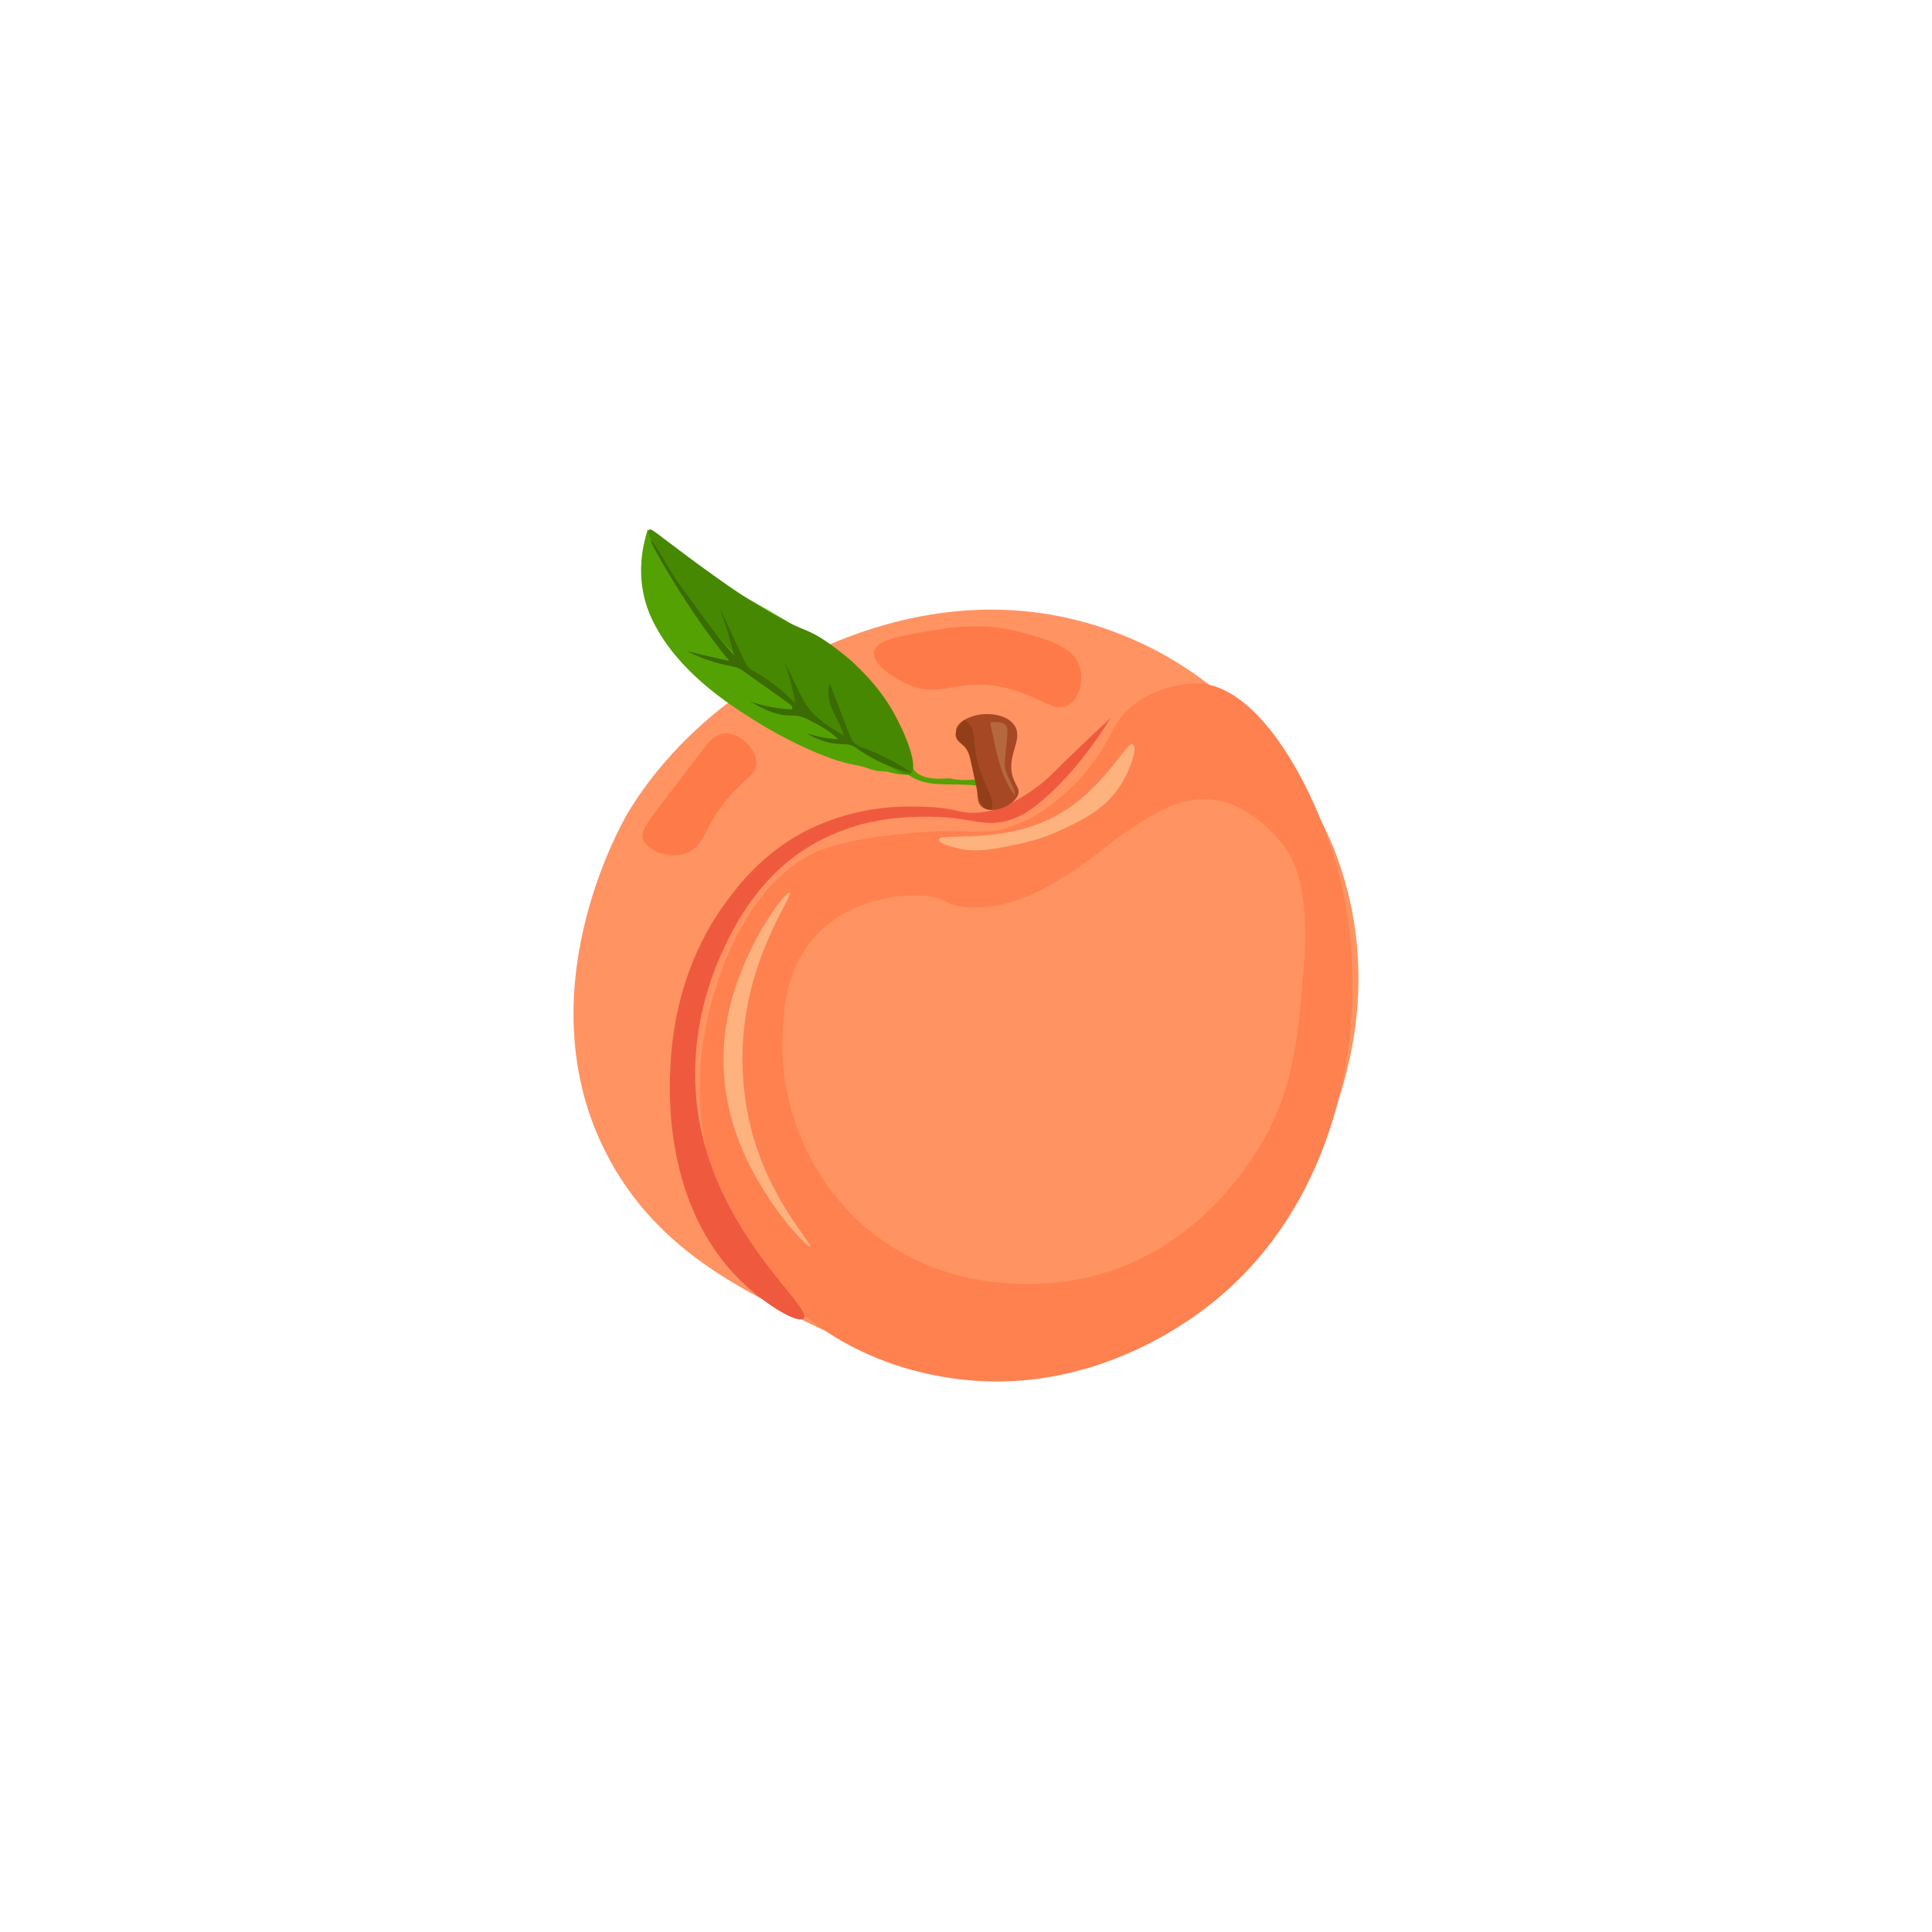 <?xml version="1.0" encoding="UTF-8"?>
<svg id="Layer_2" data-name="Layer 2" xmlns="http://www.w3.org/2000/svg" viewBox="0 0 706.47 706.47">
  <defs>
    <style>.p-1 {fill: #feb37e;}.p-2 {fill: #54a103;}.p-3 {fill: #923e18;}.p-4 {fill: #a64824;}.p-5 {fill: #ff7a49;}.p-6 {fill: #478802;}.p-7 {fill: #ef5a3e;}.p-8 {fill: #ff8150;}.p-9 {fill: #3a6c03;}.p-10 {fill: #ff9362;}.p-11 {fill: #b5683d;}
  </style>
  </defs>
  <g id="peach">
    <path class="p-10" d="m406.81,230.82c58.61,21.48,79.73,76.03,81.88,81.88,27.26,74.05-23.16,136.37-25.41,139.06-8.43,10.06-34.51,38.21-77.65,46.59-44.97,8.74-80.26-9.48-98.82-19.06-20.23-10.44-48.25-24.91-64.94-57.18-30.24-58.48,5.15-120.52,7.76-124.94,2.55-4.3,14-23.1,36.71-40.24,11.37-8.58,71.49-51.4,140.47-26.12Z"/>
  <g id="peachshine">
    <path class="p-5" d="m264.87,268.24c5.49-.54,11.76,5.54,11.7,10.89-.04,3.9-3.41,5-9.14,11.3-10.37,11.4-9.22,18.69-16.09,21.38-5.79,2.27-14.08.03-16.09-4.84-1.48-3.6,1.5-6.12,21.94-33.09,1.55-2.05,4-5.29,7.68-5.65Z"/>
    <path class="p-5" d="m337.28,231.18c10.17-1.84,22.38-3.9,37.41.35,8.96,2.54,17.85,5.06,20.12,12.35,1.45,4.68.14,11.2-3.88,13.76-5.74,3.65-11.5-4.26-26.12-6.71-15.57-2.6-20.73,4.43-32.82-.71-6.03-2.56-13.15-7.87-12.35-12,.77-4.01,8.73-5.45,17.65-7.06Z"/></g>
    <path class="p-8" d="m488.69,316.24c14.32,50.09,4.27,124.29-50.12,163.76-8.28,6.01-43.67,30.86-90.35,24-9.42-1.38-39.76-6.3-64.24-32.47-32.29-34.53-28.31-78.21-27.53-85.41,2.7-25.01,15.88-64.77,44.47-75.53,12.34-4.65,33.43-6.1,37.41-6.35,18.17-1.14,21.69,1.46,31.76-2.12,16.55-5.88,27.2-20.03,29.65-23.29,7.76-10.33,7.08-15.21,14.82-21.18,8.51-6.56,18.69-7.86,23.29-7.76,23.34.5,43.28,39.97,50.82,66.35Z"/>
    <path class="p-10" d="m298.81,341.65c15.25-15.92,37.6-14.23,38.82-14.12,9.11.83,7.62,3.62,16.24,4.24,18.75,1.35,35.77-11.13,46.59-19.06,5.09-3.73,4.64-3.96,9.18-7.06,10.36-7.07,19.98-13.63,31.06-13.41,16.97.34,28.32,16.41,29.65,18.35,2.93,4.28,8.72,14.42,6.35,43.76-2.09,25.91-3.75,46.47-18.35,68.47-4.94,7.45-23.95,36.08-61.41,44.47-5.74,1.29-48.58,10.12-81.88-19.76-21.39-19.2-30-46.43-28.94-69.18.44-9.5,1.14-24.63,12.71-36.71Z"/>
    <path class="p-7" d="m406.1,262.59c-4.99,7.99-14.14,21.22-26.12,31.06-3.08,2.53-6.51,4.96-11.29,6.35-6.79,1.97-11.1.32-19.06-.71-1.9-.25-18.15-2.21-34.59,2.12-1.45.38-9.05,2.43-17.05,6.9-21.47,11.98-30.85,32.99-34.48,41.1-3.92,8.79-12.9,32.22-7.76,60.71,7.69,42.63,41.88,68.26,38.12,72-2.06,2.04-13.24-4.6-21.88-12.71-29.6-27.77-27.3-70.79-26.82-79.76.46-8.56,2.24-35.42,20.47-60,4.53-6.11,13.79-18.31,30.12-26.35,7.41-3.65,14.54-5.59,19.29-6.59,10.12-2.13,18.22-1.87,24-1.65,10.51.4,11.73,2.52,18.12,2.12,8.23-.51,15.54-4.6,22.35-9.65,4.11-3.05,4.57-4.12,15.53-14.59,4.61-4.41,8.46-7.97,11.06-10.35Z"/>
  <g id="peachshine2">
      <path class="p-1" d="m343.28,307.06c.14-2.69,21.34,1.64,40.47-7.53,19.84-9.51,27.93-28.96,30.59-27.29,1.67,1.04-.86,9.08-4.71,15.06-5.48,8.52-13.2,12.2-21.18,16-8.2,3.9-14.54,5.12-22.24,6.59-6.07,1.16-11.26,1.65-17.12,0-1.9-.53-5.89-1.65-5.82-2.82Z"/>
      <path class="p-1" d="m288.75,326.47c1.52.84-13.79,20.62-16.76,50.29-2.03,20.23,2.57,36.19,4.06,40.94,7.22,23.06,21.18,37.46,20.29,38.12-.67.5-8.79-7.53-15.88-18.71-5.27-8.31-16.07-25.83-15.88-50.29.12-16.48,5.17-28.63,7.94-35.12,6.14-14.38,15.08-25.88,16.24-25.24Z"/></g></g>
  <g id="leaf">
    <path class="p-2" d="m360.93,286.76c-.45.85-2.38.64-3.35.53-11.1-1.23-18.08,1.07-25.47-3.99-1.21,0-2.41-.03-3.61-.21-.8-.12-1.58-.3-2.37-.49-.65-.15-1.31-.31-1.96-.46-2.19-.02-4.54-.28-6.82-1.21-2.83-1.15-6.45-1.1-13.24-3.53-14.89-5.32-27.88-13.75-29.29-14.65-8.81-5.57-26.82-17.23-35.82-35.12-.98-1.94-2.06-4.27-3-7.59-3.15-11.09-.89-20.98.88-26.47,3.06,3.05,7.89,7.52,14.38,12.18,4.37,3.13,6.57,4.24,20.65,12.26,0,0,10.59,6.03,21.79,12.62,15.4,9.05,16.88,10.23,18.26,11.65,12.39,12.5,17.21,27.35,17.33,29.19.3.32.43.69.55,1.23.11.86.16,1.73.19,2.6,1.14,1.76,2.66,3.82,3.63,5.44,3.42,5.71,12.81,3.47,14.29,3.97,1.6.54,5.49.71,7.68.35.36-.06.96.35,1.76.26,1.31-.14,1.74-.99,2.47-.79.8.21,1.42,1.52,1.06,2.21Z"/>
    <path class="p-6" d="m250.67,202.92c5.94,4.4,17.32,12.83,27.97,19.37,15.36,9.42,15.07,6.23,25.1,13.39,13.95,9.97,20.46,20.4,22.77,24.43,4.5,7.87,9.59,20.41,6.45,22.81-1.31,1-3.66-.06-17.21-8.51-10.66-6.64-16-9.97-19.54-12.49-3.71-2.64-14.27-10.2-24.02-19.37-21.94-20.61-37.15-46.86-34.78-48.87.72-.61,2.65,1.36,13.27,9.23Z"/>
    <path class="p-9" d="m249.7,215.44c5.8,7.66,11.59,16.57,18.74,24.19-1.49-5.87-3.25-11.67-5.26-17.38,2.92,6.29,5.85,12.57,8.77,18.86.45.96.91,1.94,1.62,2.73.8.89,1.88,1.48,2.91,2.08,5.28,3.07,10.12,6.89,14.33,11.31-.91-5.35-2.29-10.61-4.12-15.72,1.6,3.34,3.2,6.67,4.8,10.01,1.18,2.46,2.38,4.95,4.01,7.14,3.33,4.49,8.26,7.47,13.06,10.34-.88-3.24-2.72-6.13-4.08-9.2s-2.22-6.62-1.04-9.77c2.39,6.17,4.79,12.35,7.18,18.52.41,1.06.84,2.16,1.63,2.98.95,1,2.31,1.49,3.6,1.98,6.17,2.33,12.06,5.38,17.53,9.08-6.98-1.53-13.66-4.46-19.52-8.55-.92-.64-1.84-1.32-2.91-1.63-.97-.28-1.99-.25-3-.28-4.59-.12-9.13-1.53-12.99-4.02,3.71,1.23,7.58,1.98,11.49,2.22-2.71-2.92-6.32-4.81-9.86-6.65-1.4-.73-2.82-1.46-4.37-1.79-1.59-.33-3.23-.22-4.85-.34-4.74-.37-9.05-2.76-13.19-5.11,4.95,1.76,10.16,2.75,15.41,2.95.45-.73-.33-1.59-1.03-2.08-5.47-3.89-10.93-7.77-16.4-11.66-.66-.47-1.33-.94-2.07-1.28-.97-.44-2.03-.62-3.07-.82-5.43-1.06-10.72-2.88-15.66-5.37,5.12,1.19,10.24,2.37,15.36,3.56-17.26-20.69-35.41-54.61-26.25-40.9,3.02,4.51,5.08,9.13,9.24,14.61Z"/></g>
  <g id="stem">
    <path class="p-4" d="m353.87,273.71c-2.12-2.83-4.64-4.41-4.24-6.88.56-3.39,6.06-4.94,6.71-5.12,4.84-1.36,12.28-.51,14.82,3.88,3.12,5.4-3.91,11.36-.35,19.76.91,2.16,1.94,3.1,1.59,4.76-.86,4.08-8.97,7.71-12.88,5.29-4.88-3.02,1.06-12.77-5.65-21.71Z"/>
    <path class="p-3" d="m352.6,263.29c1.62.87,2.63,2.45,3.12,4.15.49,1.71.53,3.51.7,5.28.51,5.23,2.23,10.29,4.4,15.11,1.06,2.35,2.25,4.79,2.01,7.35-.03.28-.08.58-.31.76-.22.17-.53.17-.8.13-2.6-.4-3.65-3.41-4.19-5.92-.82-3.79-1.63-7.58-2.45-11.36-.44-2.04-.93-4.19-2.38-5.74-.81-.87-1.88-1.5-2.57-2.47-1.92-2.71.64-5.42,2.47-7.29Z"/>
    <path class="p-11" d="m365.35,264.12c1.06.1,2.19.51,2.71,1.44.4.71.36,1.57.31,2.39-.16,2.49-.38,4.98-.67,7.45-.21,1.88-.46,3.79-.11,5.65.66,3.47,3.33,6.37,3.63,9.88-4.73-5.89-6.4-13.6-7.93-21-.39-1.89-1.03-3.91-1.12-5.82.97-.17,2.17-.09,3.18,0Z"/></g></svg>